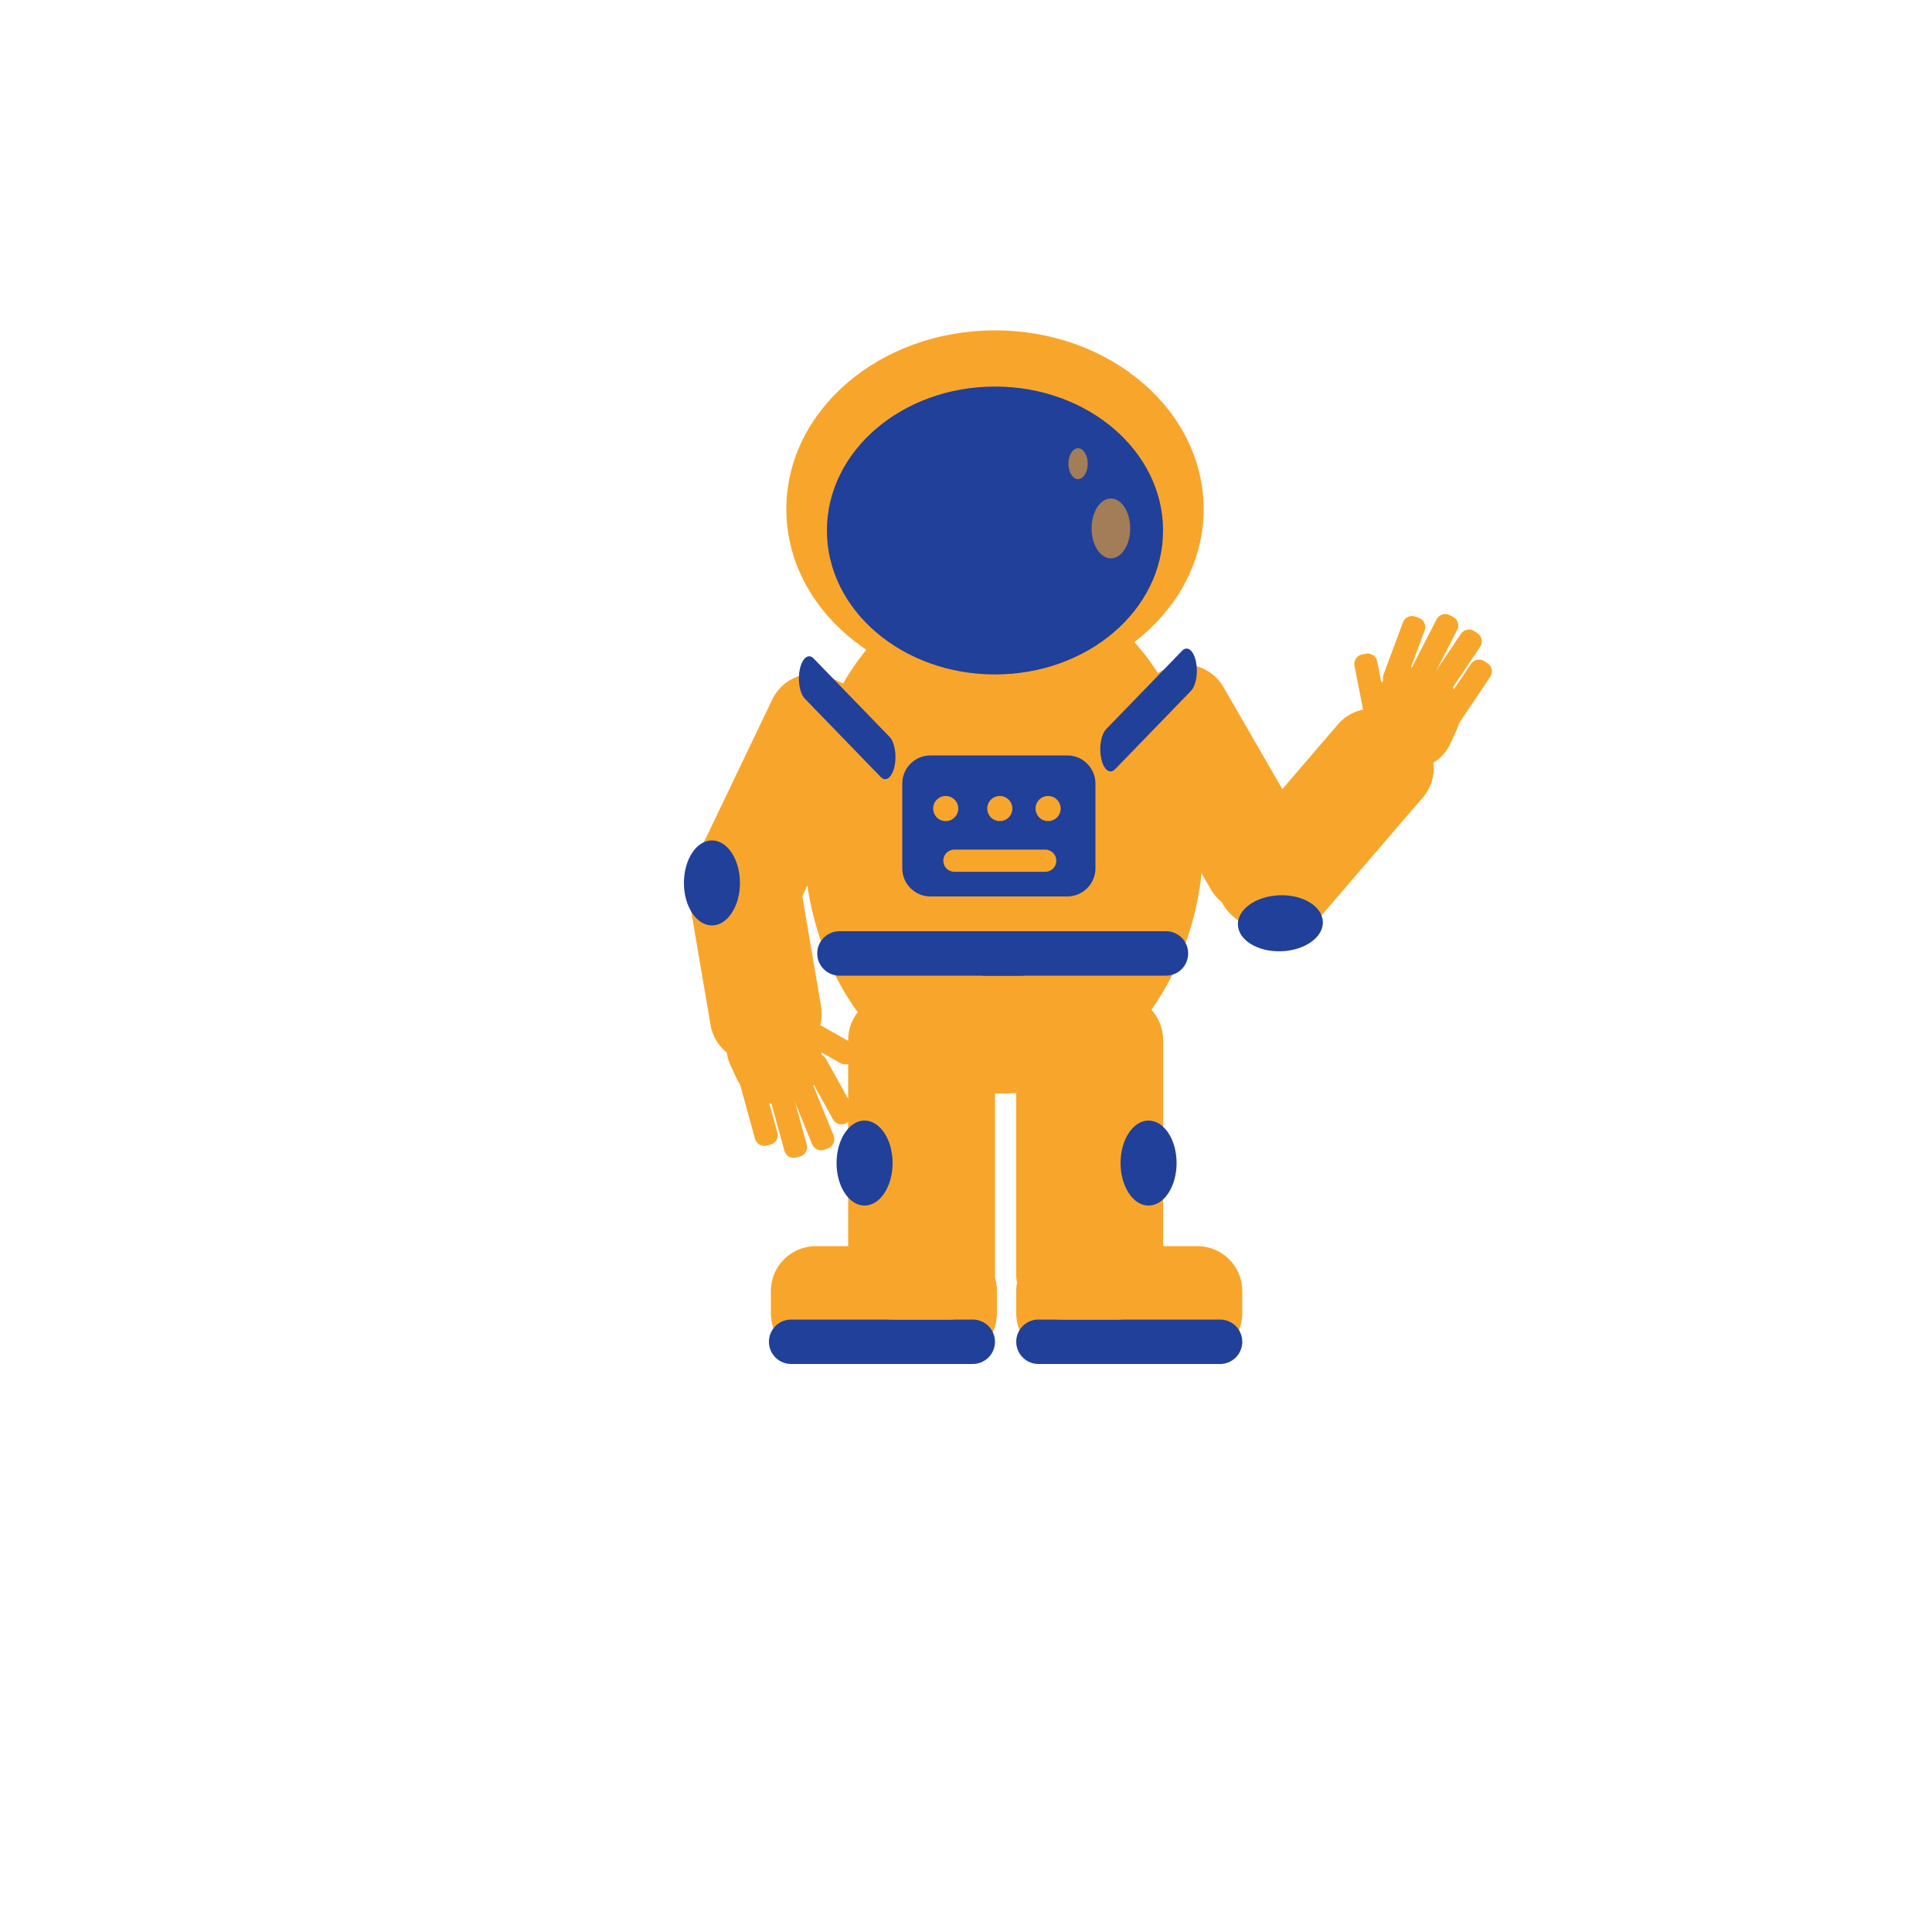 <svg width="450" height="450" viewBox="0 0 450 450" fill="none" xmlns="http://www.w3.org/2000/svg">
<path d="M233.775 254.7C259.498 254.7 280.35 227.904 280.35 194.85C280.35 161.796 259.498 135 233.775 135C208.052 135 187.2 161.796 187.2 194.85C187.2 227.904 208.052 254.7 233.775 254.7Z" fill="#F8A62B"/>
<path d="M231.75 160.2C258.591 160.2 280.35 141.564 280.35 118.575C280.35 95.586 258.591 76.95 231.75 76.95C204.909 76.95 183.15 95.586 183.15 118.575C183.15 141.564 204.909 160.2 231.75 160.2Z" fill="#F8A62B"/>
<path d="M231.75 157.095C253.372 157.095 270.9 142.083 270.9 123.566C270.9 105.048 253.372 90.036 231.75 90.036C210.128 90.036 192.6 105.048 192.6 123.566C192.6 142.083 210.128 157.095 231.75 157.095Z" fill="#20409A"/>
<path d="M296.325 211.01L300.825 208.413C305.825 205.529 307.539 199.134 304.65 194.135L284.954 160.016C282.069 155.016 275.675 153.302 270.675 156.191L266.175 158.787C261.176 161.672 259.461 168.066 262.35 173.066L282.047 207.185C284.936 212.184 291.326 213.894 296.325 211.01Z" fill="#F8A62B"/>
<path d="M236.7 300.703V305.901C236.7 311.675 241.38 316.355 247.154 316.355H278.901C284.675 316.355 289.355 311.675 289.355 305.901V300.703C289.355 294.93 284.675 290.25 278.901 290.25H247.154C241.38 290.25 236.7 294.93 236.7 300.703Z" fill="#F8A62B"/>
<path d="M179.55 300.703V305.901C179.55 311.675 184.23 316.355 190.003 316.355H221.751C227.524 316.355 232.204 311.675 232.204 305.901V300.703C232.204 294.93 227.524 290.25 221.751 290.25H190.003C184.23 290.25 179.55 294.93 179.55 300.703Z" fill="#F8A62B"/>
<path d="M179.1 312.525C179.1 315.382 181.417 317.7 184.275 317.7H226.575C229.432 317.7 231.75 315.382 231.75 312.525C231.75 309.668 229.432 307.35 226.575 307.35H184.275C181.417 307.35 179.1 309.668 179.1 312.525Z" fill="#20409A"/>
<path d="M224.1 222.075C224.1 224.932 226.417 227.25 229.275 227.25H271.575C274.432 227.25 276.75 224.932 276.75 222.075C276.75 219.217 274.432 216.9 271.575 216.9H229.275C226.417 216.9 224.1 219.217 224.1 222.075Z" fill="#20409A"/>
<path d="M190.35 222.075C190.35 224.932 192.668 227.25 195.525 227.25H237.825C240.683 227.25 243 224.932 243 222.075C243 219.217 240.683 216.9 237.825 216.9H195.525C192.668 216.9 190.35 219.217 190.35 222.075Z" fill="#20409A"/>
<path d="M236.7 312.525C236.7 315.382 239.018 317.7 241.875 317.7H284.175C287.033 317.7 289.35 315.382 289.35 312.525C289.35 309.668 287.033 307.35 284.175 307.35H241.875C239.018 307.35 236.7 309.668 236.7 312.525Z" fill="#20409A"/>
<path d="M208.003 307.35H221.301C227.074 307.35 231.755 302.67 231.755 296.897V242.203C231.755 236.43 227.074 231.75 221.301 231.75H208.003C202.23 231.75 197.55 236.43 197.55 242.203V296.901C197.55 302.67 202.23 307.35 208.003 307.35Z" fill="#F8A62B"/>
<path d="M247.154 307.35H260.451C266.225 307.35 270.905 302.67 270.905 296.897V242.203C270.905 236.43 266.225 231.75 260.451 231.75H247.154C241.38 231.75 236.7 236.43 236.7 242.203V296.901C236.7 302.67 241.38 307.35 247.154 307.35Z" fill="#F8A62B"/>
<path d="M167.783 212.369L172.467 214.614C177.674 217.107 183.915 214.907 186.408 209.7L203.427 174.168C205.92 168.962 203.72 162.72 198.513 160.227L193.829 157.982C188.622 155.489 182.381 157.689 179.888 162.896L162.868 198.428C160.38 203.634 162.576 209.876 167.783 212.369Z" fill="#F8A62B"/>
<path d="M177.565 247.311L182.686 246.438C188.379 245.47 192.204 240.07 191.236 234.378L185.958 203.391C184.99 197.699 179.59 193.874 173.898 194.841L168.777 195.714C163.084 196.682 159.259 202.081 160.227 207.774L165.505 238.761C166.477 244.453 171.877 248.283 177.565 247.311Z" fill="#F8A62B"/>
<path d="M287.082 213.327L291.024 216.711C295.403 220.473 302 219.973 305.762 215.595L331.434 185.715C335.196 181.337 334.697 174.74 330.318 170.978L326.376 167.593C321.998 163.831 315.401 164.331 311.639 168.71L285.966 198.589C282.204 202.963 282.704 209.565 287.082 213.327Z" fill="#F8A62B"/>
<path d="M175.207 234.32C169.978 236.768 167.724 242.991 170.172 248.216L171.54 251.132C173.988 256.361 180.211 258.615 185.436 256.167C190.665 253.719 192.919 247.496 190.471 242.271L189.104 239.355C186.656 234.126 180.432 231.872 175.207 234.32Z" fill="#F8A62B"/>
<path d="M173.966 249.907L174.834 249.669C176.031 249.34 177.273 250.042 177.602 251.239L181.071 263.821C181.4 265.018 180.698 266.26 179.501 266.589L178.632 266.827C177.435 267.156 176.193 266.454 175.865 265.257L172.395 252.675C172.067 251.478 172.768 250.236 173.966 249.907Z" fill="#F8A62B"/>
<path d="M180.806 252.689L181.674 252.45C182.871 252.122 184.113 252.824 184.442 254.021L187.911 266.602C188.24 267.799 187.538 269.041 186.341 269.37L185.472 269.608C184.275 269.937 183.033 269.235 182.705 268.038L179.235 255.456C178.902 254.259 179.604 253.022 180.806 252.689Z" fill="#F8A62B"/>
<path d="M188.577 246.24L189.365 245.803C190.454 245.2 191.822 245.596 192.425 246.685L198.743 258.106C199.346 259.195 198.95 260.563 197.861 261.166L197.073 261.603C195.984 262.206 194.616 261.81 194.013 260.721L187.695 249.3C187.097 248.206 187.493 246.839 188.577 246.24Z" fill="#F8A62B"/>
<path d="M183.555 238.122L184.001 237.339C184.613 236.259 185.99 235.881 187.07 236.493L198.419 242.937C199.499 243.549 199.877 244.926 199.265 246.006L198.819 246.789C198.207 247.869 196.83 248.247 195.75 247.635L184.401 241.191C183.321 240.575 182.943 239.202 183.555 238.122Z" fill="#F8A62B"/>
<path d="M185.486 251.514L186.318 251.176C187.47 250.708 188.784 251.262 189.252 252.414L194.175 264.501C194.643 265.653 194.09 266.967 192.938 267.435L192.105 267.772C190.953 268.24 189.639 267.687 189.171 266.535L184.248 254.448C183.78 253.296 184.334 251.982 185.486 251.514Z" fill="#F8A62B"/>
<path d="M336.708 169.074L335.961 168.57C334.931 167.877 334.656 166.477 335.349 165.447L342.63 154.615C343.323 153.585 344.722 153.311 345.753 154.004L346.5 154.508C347.53 155.201 347.805 156.6 347.112 157.631L339.831 168.462C339.133 169.492 337.738 169.767 336.708 169.074Z" fill="#F8A62B"/>
<path d="M334.363 162.077L333.616 161.573C332.586 160.88 332.311 159.48 333.004 158.45L340.286 147.618C340.979 146.588 342.378 146.313 343.409 147.006L344.156 147.51C345.186 148.203 345.461 149.603 344.768 150.633L337.486 161.465C336.789 162.495 335.394 162.77 334.363 162.077Z" fill="#F8A62B"/>
<path d="M324.401 160.385L323.559 160.07C322.394 159.638 321.8 158.342 322.232 157.176L326.777 144.945C327.209 143.779 328.505 143.185 329.67 143.617L330.512 143.932C331.677 144.364 332.271 145.66 331.839 146.826L327.294 159.057C326.862 160.223 325.566 160.817 324.401 160.385Z" fill="#F8A62B"/>
<path d="M321.516 169.483L320.634 169.655C319.415 169.893 318.231 169.097 317.993 167.882L315.482 155.074C315.243 153.855 316.04 152.671 317.255 152.433L318.136 152.262C319.356 152.023 320.54 152.82 320.778 154.035L323.289 166.842C323.532 168.062 322.735 169.245 321.516 169.483Z" fill="#F8A62B"/>
<path d="M330.422 159.291L329.62 158.881C328.513 158.314 328.077 156.955 328.648 155.853L334.611 144.243C335.178 143.136 336.537 142.699 337.64 143.271L338.441 143.68C339.548 144.247 339.984 145.606 339.413 146.709L333.45 158.319C332.883 159.421 331.529 159.858 330.422 159.291Z" fill="#F8A62B"/>
<path d="M324.076 178.295C329.342 180.666 335.529 178.317 337.901 173.057L339.224 170.118C341.595 164.853 339.246 158.666 333.986 156.294C328.721 153.923 322.533 156.272 320.161 161.532L318.839 164.471C316.467 169.736 318.811 175.923 324.076 178.295Z" fill="#F8A62B"/>
<path d="M186.309 155.803C185.737 158.382 186.241 161.469 187.438 162.706L205.137 180.976C206.334 182.209 207.769 181.12 208.341 178.546C208.912 175.968 208.408 172.881 207.211 171.643L189.513 153.373C188.316 152.136 186.885 153.225 186.309 155.803Z" fill="#20409A"/>
<path d="M278.541 154.003C279.113 156.582 278.609 159.669 277.412 160.906L259.713 179.177C258.516 180.41 257.08 179.32 256.509 176.746C255.937 174.168 256.442 171.081 257.639 169.843L275.337 151.573C276.534 150.336 277.965 151.425 278.541 154.003Z" fill="#20409A"/>
<path d="M165.825 215.55C169.429 215.55 172.35 211.118 172.35 205.65C172.35 200.182 169.429 195.75 165.825 195.75C162.221 195.75 159.3 200.182 159.3 205.65C159.3 211.118 162.221 215.55 165.825 215.55Z" fill="#20409A"/>
<path d="M201.375 280.8C204.979 280.8 207.9 276.368 207.9 270.9C207.9 265.432 204.979 261 201.375 261C197.771 261 194.85 265.432 194.85 270.9C194.85 276.368 197.771 280.8 201.375 280.8Z" fill="#20409A"/>
<path d="M267.525 280.8C271.129 280.8 274.05 276.368 274.05 270.9C274.05 265.432 271.129 261 267.525 261C263.921 261 261 265.432 261 270.9C261 276.368 263.921 280.8 267.525 280.8Z" fill="#20409A"/>
<path d="M298.463 221.57C303.927 221.373 308.251 218.293 308.12 214.692C307.99 211.091 303.456 208.332 297.992 208.529C292.528 208.727 288.204 211.806 288.334 215.407C288.464 219.008 292.999 221.767 298.463 221.57Z" fill="#20409A"/>
<path opacity="0.6" d="M258.75 130.05C261.235 130.05 263.25 126.927 263.25 123.075C263.25 119.223 261.235 116.1 258.75 116.1C256.265 116.1 254.25 119.223 254.25 123.075C254.25 126.927 256.265 130.05 258.75 130.05Z" fill="#F8A62B"/>
<path opacity="0.6" d="M251.1 111.6C252.343 111.6 253.35 109.988 253.35 108C253.35 106.012 252.343 104.4 251.1 104.4C249.857 104.4 248.85 106.012 248.85 108C248.85 109.988 249.857 111.6 251.1 111.6Z" fill="#F8A62B"/>
<path d="M248.598 208.8H216.707C213.089 208.8 210.155 205.866 210.155 202.248V182.507C210.155 178.889 213.089 175.955 216.707 175.955H248.598C252.216 175.955 255.15 178.889 255.15 182.507V202.248C255.15 205.866 252.216 208.8 248.598 208.8Z" fill="#20409A"/>
<path d="M219.712 200.475C219.712 201.906 220.869 203.062 222.3 203.062H243.45C244.881 203.062 246.038 201.906 246.038 200.475C246.038 199.044 244.881 197.887 243.45 197.887H222.3C220.869 197.887 219.712 199.044 219.712 200.475Z" fill="#F8A62B"/>
<path d="M232.875 191.25C234.49 191.25 235.8 189.94 235.8 188.325C235.8 186.71 234.49 185.4 232.875 185.4C231.26 185.4 229.95 186.71 229.95 188.325C229.95 189.94 231.26 191.25 232.875 191.25Z" fill="#F8A62B"/>
<path d="M220.275 191.25C221.89 191.25 223.2 189.94 223.2 188.325C223.2 186.71 221.89 185.4 220.275 185.4C218.66 185.4 217.35 186.71 217.35 188.325C217.35 189.94 218.66 191.25 220.275 191.25Z" fill="#F8A62B"/>
<path d="M244.125 191.25C245.74 191.25 247.05 189.94 247.05 188.325C247.05 186.71 245.74 185.4 244.125 185.4C242.51 185.4 241.2 186.71 241.2 188.325C241.2 189.94 242.51 191.25 244.125 191.25Z" fill="#F8A62B"/>
</svg>
